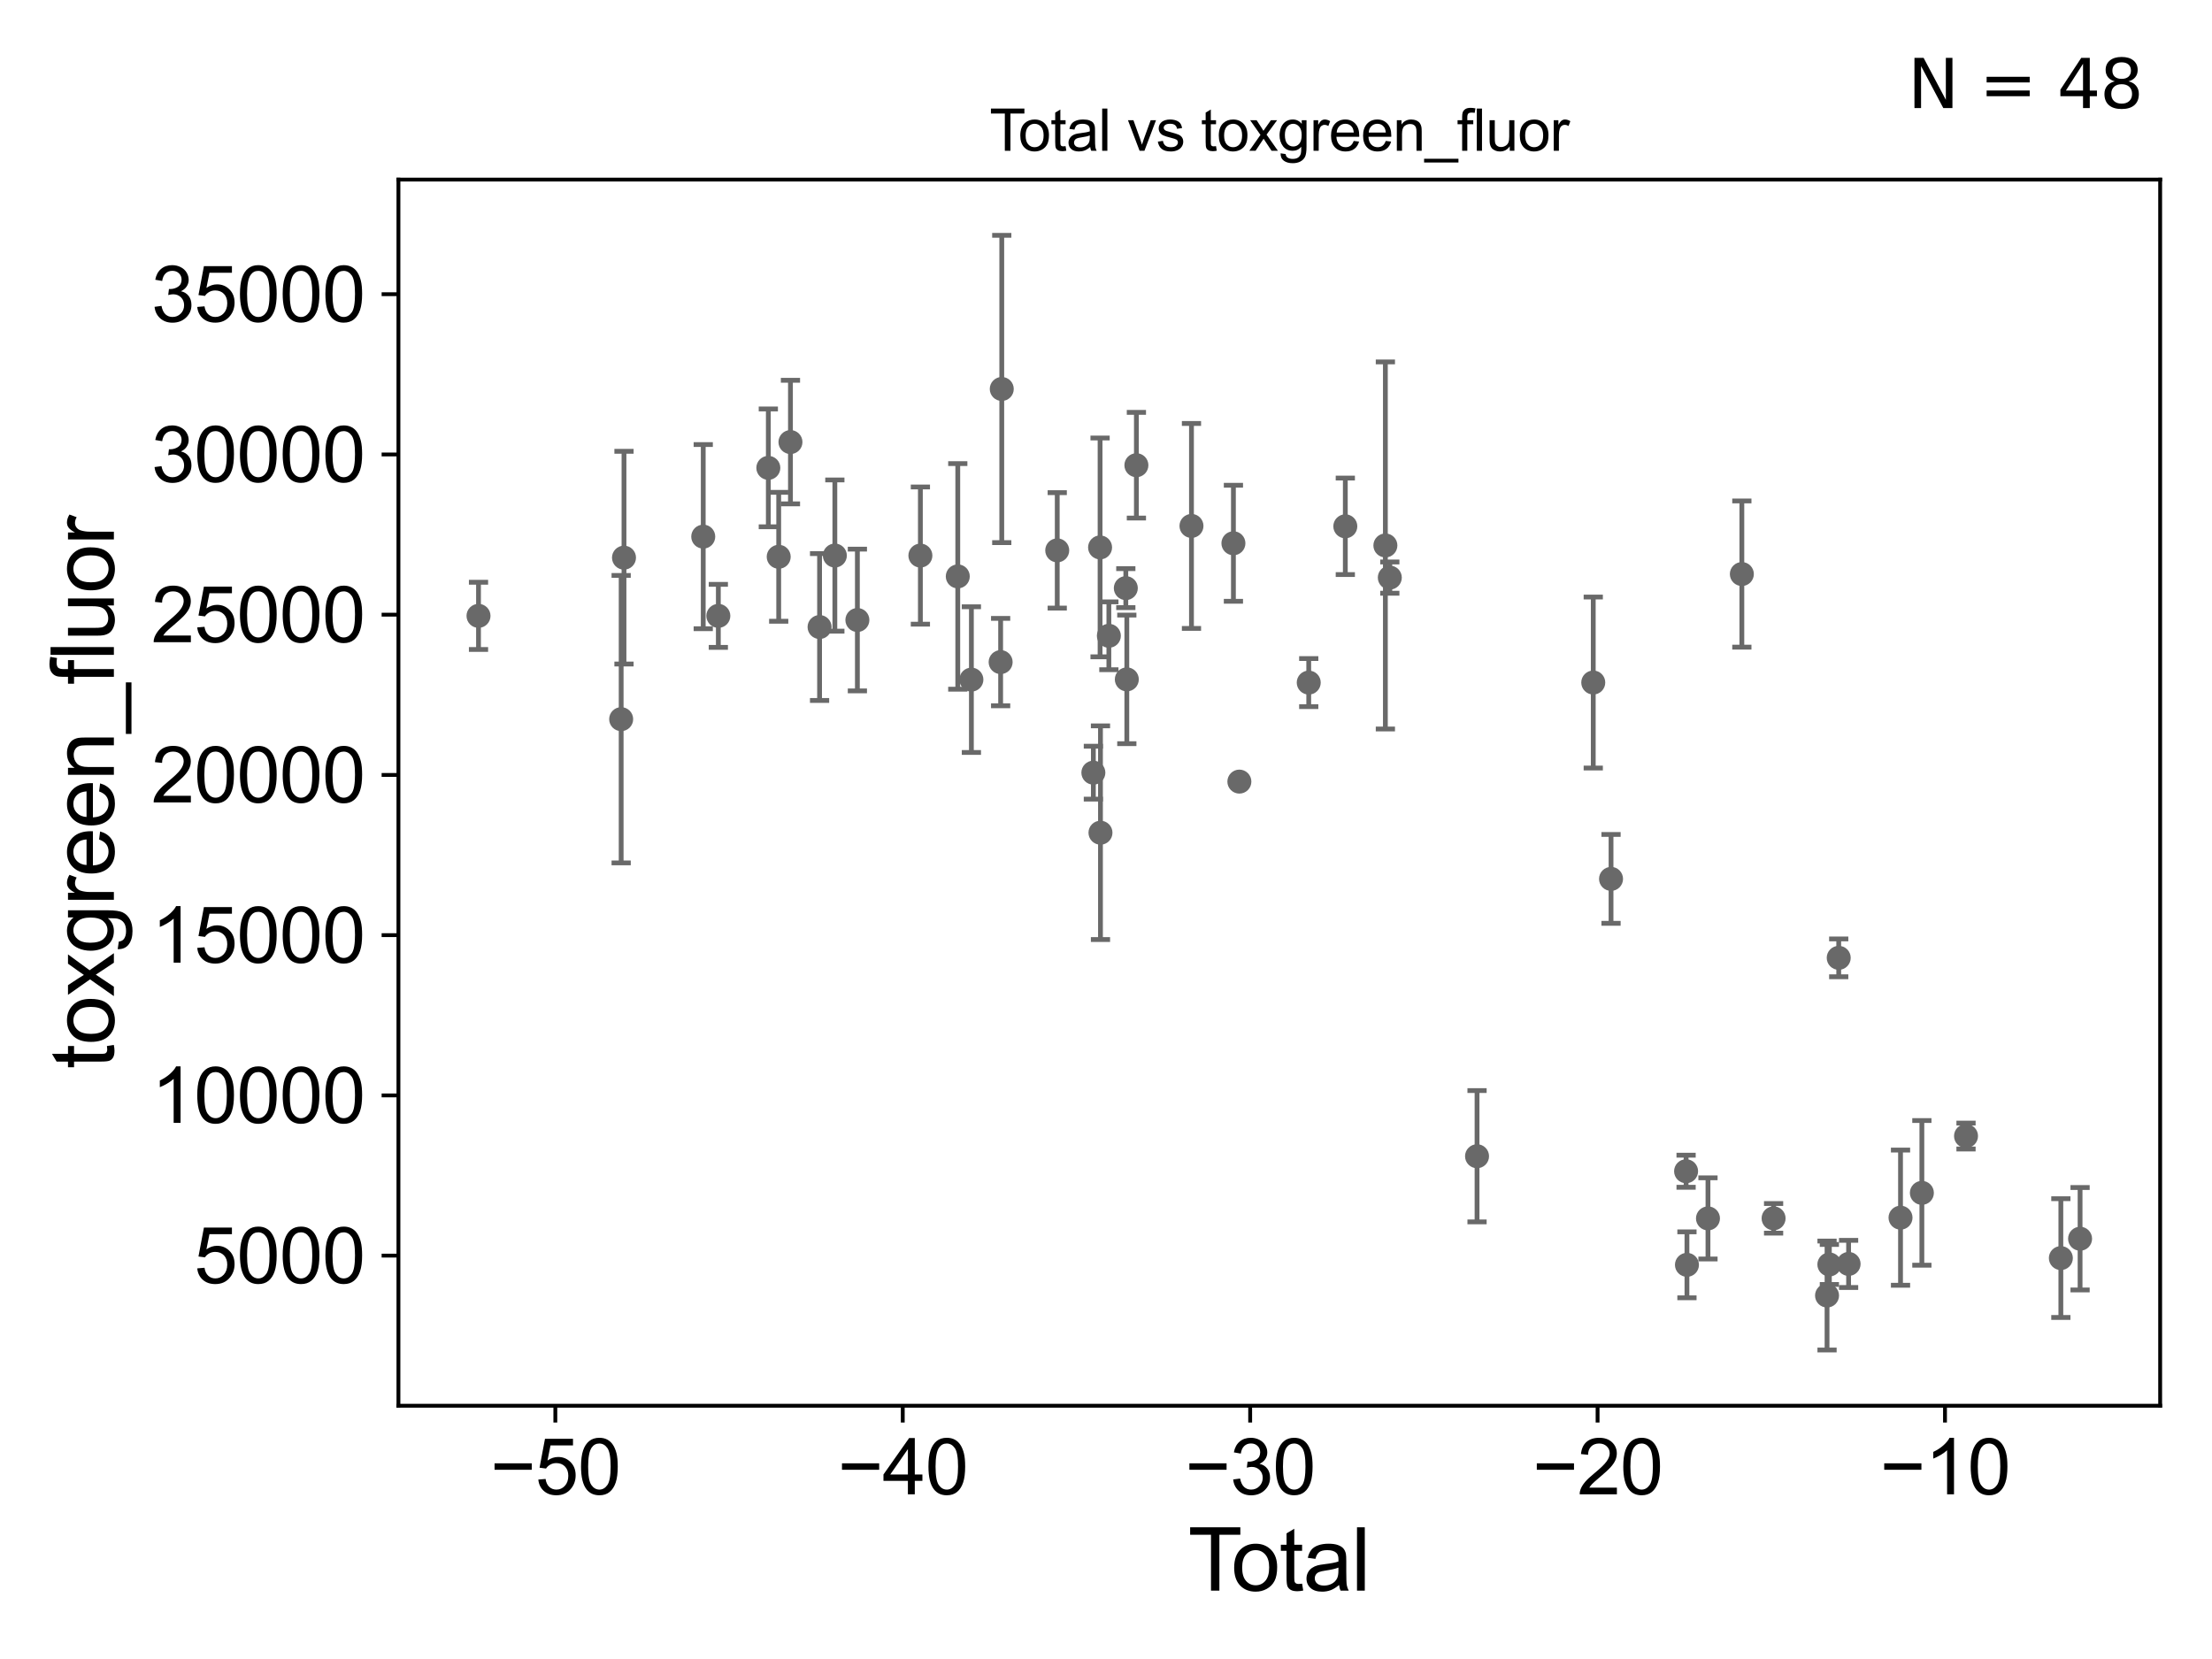 <?xml version="1.0" encoding="utf-8" standalone="no"?>
<!DOCTYPE svg PUBLIC "-//W3C//DTD SVG 1.1//EN"
  "http://www.w3.org/Graphics/SVG/1.1/DTD/svg11.dtd">
<svg xmlns:xlink="http://www.w3.org/1999/xlink" width="460.8pt" height="345.6pt" viewBox="0 0 460.8 345.6" xmlns="http://www.w3.org/2000/svg" version="1.1">
 <defs>
  <style type="text/css">*{stroke-linejoin: round; stroke-linecap: butt}</style>
 </defs>
 <g id="figure_1">
  <g id="patch_1">
   <path d="M 0 345.6 
L 460.8 345.6 
L 460.8 0 
L 0 0 
z
" style="fill: #ffffff"/>
  </g>
  <g id="axes_1">
   <g id="patch_2">
    <path d="M 83 292.84 
L 450 292.84 
L 450 37.411 
L 83 37.411 
z
" style="fill: #ffffff"/>
   </g>
   <g id="PathCollection_1">
    <defs>
     <path id="me669e4ff45" d="M 0 1.118 
C 0.297 1.118 0.581 1 0.791 0.791 
C 1 0.581 1.118 0.297 1.118 0 
C 1.118 -0.297 1 -0.581 0.791 -0.791 
C 0.581 -1 0.297 -1.118 0 -1.118 
C -0.297 -1.118 -0.581 -1 -0.791 -0.791 
C -1 -0.581 -1.118 -0.297 -1.118 0 
C -1.118 0.297 -1 0.581 -0.791 0.791 
C -0.581 1 -0.297 1.118 0 1.118 
z
" style="stroke: #696969"/>
    </defs>
    <g clip-path="url(#p265ca0647b)">
     <use xlink:href="#me669e4ff45" x="99.682" y="128.295" style="fill: #696969; stroke: #696969"/>
     <use xlink:href="#me669e4ff45" x="258.184" y="162.822" style="fill: #696969; stroke: #696969"/>
     <use xlink:href="#me669e4ff45" x="272.634" y="142.195" style="fill: #696969; stroke: #696969"/>
     <use xlink:href="#me669e4ff45" x="280.254" y="109.639" style="fill: #696969; stroke: #696969"/>
     <use xlink:href="#me669e4ff45" x="288.6" y="113.628" style="fill: #696969; stroke: #696969"/>
     <use xlink:href="#me669e4ff45" x="289.523" y="120.323" style="fill: #696969; stroke: #696969"/>
     <use xlink:href="#me669e4ff45" x="307.694" y="240.863" style="fill: #696969; stroke: #696969"/>
     <use xlink:href="#me669e4ff45" x="331.905" y="142.183" style="fill: #696969; stroke: #696969"/>
     <use xlink:href="#me669e4ff45" x="335.608" y="183.088" style="fill: #696969; stroke: #696969"/>
     <use xlink:href="#me669e4ff45" x="351.243" y="243.991" style="fill: #696969; stroke: #696969"/>
     <use xlink:href="#me669e4ff45" x="256.944" y="113.174" style="fill: #696969; stroke: #696969"/>
     <use xlink:href="#me669e4ff45" x="351.422" y="263.489" style="fill: #696969; stroke: #696969"/>
     <use xlink:href="#me669e4ff45" x="362.86" y="119.584" style="fill: #696969; stroke: #696969"/>
     <use xlink:href="#me669e4ff45" x="369.472" y="253.801" style="fill: #696969; stroke: #696969"/>
     <use xlink:href="#me669e4ff45" x="380.606" y="269.882" style="fill: #696969; stroke: #696969"/>
     <use xlink:href="#me669e4ff45" x="381.091" y="263.409" style="fill: #696969; stroke: #696969"/>
     <use xlink:href="#me669e4ff45" x="383.039" y="199.535" style="fill: #696969; stroke: #696969"/>
     <use xlink:href="#me669e4ff45" x="385.097" y="263.299" style="fill: #696969; stroke: #696969"/>
     <use xlink:href="#me669e4ff45" x="395.914" y="253.661" style="fill: #696969; stroke: #696969"/>
     <use xlink:href="#me669e4ff45" x="400.361" y="248.497" style="fill: #696969; stroke: #696969"/>
     <use xlink:href="#me669e4ff45" x="409.558" y="236.655" style="fill: #696969; stroke: #696969"/>
     <use xlink:href="#me669e4ff45" x="355.802" y="253.814" style="fill: #696969; stroke: #696969"/>
     <use xlink:href="#me669e4ff45" x="248.206" y="109.562" style="fill: #696969; stroke: #696969"/>
     <use xlink:href="#me669e4ff45" x="236.732" y="96.913" style="fill: #696969; stroke: #696969"/>
     <use xlink:href="#me669e4ff45" x="234.737" y="141.527" style="fill: #696969; stroke: #696969"/>
     <use xlink:href="#me669e4ff45" x="129.4" y="149.813" style="fill: #696969; stroke: #696969"/>
     <use xlink:href="#me669e4ff45" x="129.989" y="116.171" style="fill: #696969; stroke: #696969"/>
     <use xlink:href="#me669e4ff45" x="146.498" y="111.789" style="fill: #696969; stroke: #696969"/>
     <use xlink:href="#me669e4ff45" x="149.643" y="128.297" style="fill: #696969; stroke: #696969"/>
     <use xlink:href="#me669e4ff45" x="160.057" y="97.465" style="fill: #696969; stroke: #696969"/>
     <use xlink:href="#me669e4ff45" x="162.218" y="115.988" style="fill: #696969; stroke: #696969"/>
     <use xlink:href="#me669e4ff45" x="164.667" y="92.091" style="fill: #696969; stroke: #696969"/>
     <use xlink:href="#me669e4ff45" x="170.732" y="130.622" style="fill: #696969; stroke: #696969"/>
     <use xlink:href="#me669e4ff45" x="173.915" y="115.729" style="fill: #696969; stroke: #696969"/>
     <use xlink:href="#me669e4ff45" x="178.609" y="129.16" style="fill: #696969; stroke: #696969"/>
     <use xlink:href="#me669e4ff45" x="191.734" y="115.736" style="fill: #696969; stroke: #696969"/>
     <use xlink:href="#me669e4ff45" x="199.523" y="120.073" style="fill: #696969; stroke: #696969"/>
     <use xlink:href="#me669e4ff45" x="202.359" y="141.576" style="fill: #696969; stroke: #696969"/>
     <use xlink:href="#me669e4ff45" x="208.45" y="137.926" style="fill: #696969; stroke: #696969"/>
     <use xlink:href="#me669e4ff45" x="208.686" y="81.029" style="fill: #696969; stroke: #696969"/>
     <use xlink:href="#me669e4ff45" x="220.242" y="114.652" style="fill: #696969; stroke: #696969"/>
     <use xlink:href="#me669e4ff45" x="227.768" y="160.961" style="fill: #696969; stroke: #696969"/>
     <use xlink:href="#me669e4ff45" x="229.166" y="114.038" style="fill: #696969; stroke: #696969"/>
     <use xlink:href="#me669e4ff45" x="229.249" y="173.469" style="fill: #696969; stroke: #696969"/>
     <use xlink:href="#me669e4ff45" x="230.997" y="132.447" style="fill: #696969; stroke: #696969"/>
     <use xlink:href="#me669e4ff45" x="234.528" y="122.517" style="fill: #696969; stroke: #696969"/>
     <use xlink:href="#me669e4ff45" x="429.314" y="262.082" style="fill: #696969; stroke: #696969"/>
     <use xlink:href="#me669e4ff45" x="433.318" y="258.05" style="fill: #696969; stroke: #696969"/>
    </g>
   </g>
   <g id="matplotlib.axis_1">
    <g id="xtick_1">
     <g id="line2d_1">
      <defs>
       <path id="m39488ed7fd" d="M 0 0 
L 0 3.5 
" style="stroke: #000000; stroke-width: 0.8"/>
      </defs>
      <g>
       <use xlink:href="#m39488ed7fd" x="115.687" y="292.84" style="stroke: #000000; stroke-width: 0.8"/>
      </g>
     </g>
     <g id="text_1">
      <!-- −50 -->
      <g transform="translate(102.117 311.293)scale(0.16 -0.16)">
       <defs>
        <path id="ArialMT-2212" d="M 3381 1997 
L 356 1997 
L 356 2522 
L 3381 2522 
L 3381 1997 
z
" transform="scale(0.016)"/>
        <path id="ArialMT-35" d="M 266 1200 
L 856 1250 
Q 922 819 1161 601 
Q 1400 384 1738 384 
Q 2144 384 2425 690 
Q 2706 997 2706 1503 
Q 2706 1984 2436 2262 
Q 2166 2541 1728 2541 
Q 1456 2541 1237 2417 
Q 1019 2294 894 2097 
L 366 2166 
L 809 4519 
L 3088 4519 
L 3088 3981 
L 1259 3981 
L 1013 2750 
Q 1425 3038 1878 3038 
Q 2478 3038 2890 2622 
Q 3303 2206 3303 1553 
Q 3303 931 2941 478 
Q 2500 -78 1738 -78 
Q 1113 -78 717 272 
Q 322 622 266 1200 
z
" transform="scale(0.016)"/>
        <path id="ArialMT-30" d="M 266 2259 
Q 266 3072 433 3567 
Q 600 4063 929 4331 
Q 1259 4600 1759 4600 
Q 2128 4600 2406 4451 
Q 2684 4303 2865 4023 
Q 3047 3744 3150 3342 
Q 3253 2941 3253 2259 
Q 3253 1453 3087 958 
Q 2922 463 2592 192 
Q 2263 -78 1759 -78 
Q 1097 -78 719 397 
Q 266 969 266 2259 
z
M 844 2259 
Q 844 1131 1108 757 
Q 1372 384 1759 384 
Q 2147 384 2411 759 
Q 2675 1134 2675 2259 
Q 2675 3391 2411 3762 
Q 2147 4134 1753 4134 
Q 1366 4134 1134 3806 
Q 844 3388 844 2259 
z
" transform="scale(0.016)"/>
       </defs>
       <use xlink:href="#ArialMT-2212"/>
       <use xlink:href="#ArialMT-35" x="58.398"/>
       <use xlink:href="#ArialMT-30" x="114.014"/>
      </g>
     </g>
    </g>
    <g id="xtick_2">
     <g id="line2d_2">
      <g>
       <use xlink:href="#m39488ed7fd" x="188.06" y="292.84" style="stroke: #000000; stroke-width: 0.8"/>
      </g>
     </g>
     <g id="text_2">
      <!-- −40 -->
      <g transform="translate(174.49 311.293)scale(0.16 -0.16)">
       <defs>
        <path id="ArialMT-34" d="M 2069 0 
L 2069 1097 
L 81 1097 
L 81 1613 
L 2172 4581 
L 2631 4581 
L 2631 1613 
L 3250 1613 
L 3250 1097 
L 2631 1097 
L 2631 0 
L 2069 0 
z
M 2069 1613 
L 2069 3678 
L 634 1613 
L 2069 1613 
z
" transform="scale(0.016)"/>
       </defs>
       <use xlink:href="#ArialMT-2212"/>
       <use xlink:href="#ArialMT-34" x="58.398"/>
       <use xlink:href="#ArialMT-30" x="114.014"/>
      </g>
     </g>
    </g>
    <g id="xtick_3">
     <g id="line2d_3">
      <g>
       <use xlink:href="#m39488ed7fd" x="260.433" y="292.84" style="stroke: #000000; stroke-width: 0.8"/>
      </g>
     </g>
     <g id="text_3">
      <!-- −30 -->
      <g transform="translate(246.863 311.293)scale(0.16 -0.16)">
       <defs>
        <path id="ArialMT-33" d="M 269 1209 
L 831 1284 
Q 928 806 1161 595 
Q 1394 384 1728 384 
Q 2125 384 2398 659 
Q 2672 934 2672 1341 
Q 2672 1728 2419 1979 
Q 2166 2231 1775 2231 
Q 1616 2231 1378 2169 
L 1441 2663 
Q 1497 2656 1531 2656 
Q 1891 2656 2178 2843 
Q 2466 3031 2466 3422 
Q 2466 3731 2256 3934 
Q 2047 4138 1716 4138 
Q 1388 4138 1169 3931 
Q 950 3725 888 3313 
L 325 3413 
Q 428 3978 793 4289 
Q 1159 4600 1703 4600 
Q 2078 4600 2393 4439 
Q 2709 4278 2876 4000 
Q 3044 3722 3044 3409 
Q 3044 3113 2884 2869 
Q 2725 2625 2413 2481 
Q 2819 2388 3044 2092 
Q 3269 1797 3269 1353 
Q 3269 753 2831 336 
Q 2394 -81 1725 -81 
Q 1122 -81 723 278 
Q 325 638 269 1209 
z
" transform="scale(0.016)"/>
       </defs>
       <use xlink:href="#ArialMT-2212"/>
       <use xlink:href="#ArialMT-33" x="58.398"/>
       <use xlink:href="#ArialMT-30" x="114.014"/>
      </g>
     </g>
    </g>
    <g id="xtick_4">
     <g id="line2d_4">
      <g>
       <use xlink:href="#m39488ed7fd" x="332.806" y="292.84" style="stroke: #000000; stroke-width: 0.8"/>
      </g>
     </g>
     <g id="text_4">
      <!-- −20 -->
      <g transform="translate(319.236 311.293)scale(0.16 -0.16)">
       <defs>
        <path id="ArialMT-32" d="M 3222 541 
L 3222 0 
L 194 0 
Q 188 203 259 391 
Q 375 700 629 1000 
Q 884 1300 1366 1694 
Q 2113 2306 2375 2664 
Q 2638 3022 2638 3341 
Q 2638 3675 2398 3904 
Q 2159 4134 1775 4134 
Q 1369 4134 1125 3890 
Q 881 3647 878 3216 
L 300 3275 
Q 359 3922 746 4261 
Q 1134 4600 1788 4600 
Q 2447 4600 2831 4234 
Q 3216 3869 3216 3328 
Q 3216 3053 3103 2787 
Q 2991 2522 2730 2228 
Q 2469 1934 1863 1422 
Q 1356 997 1212 845 
Q 1069 694 975 541 
L 3222 541 
z
" transform="scale(0.016)"/>
       </defs>
       <use xlink:href="#ArialMT-2212"/>
       <use xlink:href="#ArialMT-32" x="58.398"/>
       <use xlink:href="#ArialMT-30" x="114.014"/>
      </g>
     </g>
    </g>
    <g id="xtick_5">
     <g id="line2d_5">
      <g>
       <use xlink:href="#m39488ed7fd" x="405.178" y="292.84" style="stroke: #000000; stroke-width: 0.8"/>
      </g>
     </g>
     <g id="text_5">
      <!-- −10 -->
      <g transform="translate(391.608 311.293)scale(0.16 -0.16)">
       <defs>
        <path id="ArialMT-31" d="M 2384 0 
L 1822 0 
L 1822 3584 
Q 1619 3391 1289 3197 
Q 959 3003 697 2906 
L 697 3450 
Q 1169 3672 1522 3987 
Q 1875 4303 2022 4600 
L 2384 4600 
L 2384 0 
z
" transform="scale(0.016)"/>
       </defs>
       <use xlink:href="#ArialMT-2212"/>
       <use xlink:href="#ArialMT-31" x="58.398"/>
       <use xlink:href="#ArialMT-30" x="114.014"/>
      </g>
     </g>
    </g>
    <g id="text_6">
     <!-- Total -->
     <g transform="translate(247.495 331.357)scale(0.18 -0.18)">
      <defs>
       <path id="ArialMT-54" d="M 1659 0 
L 1659 4041 
L 150 4041 
L 150 4581 
L 3781 4581 
L 3781 4041 
L 2266 4041 
L 2266 0 
L 1659 0 
z
" transform="scale(0.016)"/>
       <path id="ArialMT-6f" d="M 213 1659 
Q 213 2581 725 3025 
Q 1153 3394 1769 3394 
Q 2453 3394 2887 2945 
Q 3322 2497 3322 1706 
Q 3322 1066 3130 698 
Q 2938 331 2570 128 
Q 2203 -75 1769 -75 
Q 1072 -75 642 372 
Q 213 819 213 1659 
z
M 791 1659 
Q 791 1022 1069 705 
Q 1347 388 1769 388 
Q 2188 388 2466 706 
Q 2744 1025 2744 1678 
Q 2744 2294 2464 2611 
Q 2184 2928 1769 2928 
Q 1347 2928 1069 2612 
Q 791 2297 791 1659 
z
" transform="scale(0.016)"/>
       <path id="ArialMT-74" d="M 1650 503 
L 1731 6 
Q 1494 -44 1306 -44 
Q 1000 -44 831 53 
Q 663 150 594 308 
Q 525 466 525 972 
L 525 2881 
L 113 2881 
L 113 3319 
L 525 3319 
L 525 4141 
L 1084 4478 
L 1084 3319 
L 1650 3319 
L 1650 2881 
L 1084 2881 
L 1084 941 
Q 1084 700 1114 631 
Q 1144 563 1211 522 
Q 1278 481 1403 481 
Q 1497 481 1650 503 
z
" transform="scale(0.016)"/>
       <path id="ArialMT-61" d="M 2588 409 
Q 2275 144 1986 34 
Q 1697 -75 1366 -75 
Q 819 -75 525 192 
Q 231 459 231 875 
Q 231 1119 342 1320 
Q 453 1522 633 1644 
Q 813 1766 1038 1828 
Q 1203 1872 1538 1913 
Q 2219 1994 2541 2106 
Q 2544 2222 2544 2253 
Q 2544 2597 2384 2738 
Q 2169 2928 1744 2928 
Q 1347 2928 1158 2789 
Q 969 2650 878 2297 
L 328 2372 
Q 403 2725 575 2942 
Q 747 3159 1072 3276 
Q 1397 3394 1825 3394 
Q 2250 3394 2515 3294 
Q 2781 3194 2906 3042 
Q 3031 2891 3081 2659 
Q 3109 2516 3109 2141 
L 3109 1391 
Q 3109 606 3145 398 
Q 3181 191 3288 0 
L 2700 0 
Q 2613 175 2588 409 
z
M 2541 1666 
Q 2234 1541 1622 1453 
Q 1275 1403 1131 1340 
Q 988 1278 909 1158 
Q 831 1038 831 891 
Q 831 666 1001 516 
Q 1172 366 1500 366 
Q 1825 366 2078 508 
Q 2331 650 2450 897 
Q 2541 1088 2541 1459 
L 2541 1666 
z
" transform="scale(0.016)"/>
       <path id="ArialMT-6c" d="M 409 0 
L 409 4581 
L 972 4581 
L 972 0 
L 409 0 
z
" transform="scale(0.016)"/>
      </defs>
      <use xlink:href="#ArialMT-54"/>
      <use xlink:href="#ArialMT-6f" x="49.959"/>
      <use xlink:href="#ArialMT-74" x="105.574"/>
      <use xlink:href="#ArialMT-61" x="133.357"/>
      <use xlink:href="#ArialMT-6c" x="188.973"/>
     </g>
    </g>
   </g>
   <g id="matplotlib.axis_2">
    <g id="ytick_1">
     <g id="line2d_6">
      <defs>
       <path id="me691c5274e" d="M 0 0 
L -3.5 0 
" style="stroke: #000000; stroke-width: 0.8"/>
      </defs>
      <g>
       <use xlink:href="#me691c5274e" x="83" y="261.573" style="stroke: #000000; stroke-width: 0.8"/>
      </g>
     </g>
     <g id="text_7">
      <!-- 5000 -->
      <g transform="translate(40.41 267.299)scale(0.16 -0.16)">
       <use xlink:href="#ArialMT-35"/>
       <use xlink:href="#ArialMT-30" x="55.615"/>
       <use xlink:href="#ArialMT-30" x="111.23"/>
       <use xlink:href="#ArialMT-30" x="166.846"/>
      </g>
     </g>
    </g>
    <g id="ytick_2">
     <g id="line2d_7">
      <g>
       <use xlink:href="#me691c5274e" x="83" y="228.192" style="stroke: #000000; stroke-width: 0.8"/>
      </g>
     </g>
     <g id="text_8">
      <!-- 10000 -->
      <g transform="translate(31.512 233.918)scale(0.16 -0.16)">
       <use xlink:href="#ArialMT-31"/>
       <use xlink:href="#ArialMT-30" x="55.615"/>
       <use xlink:href="#ArialMT-30" x="111.23"/>
       <use xlink:href="#ArialMT-30" x="166.846"/>
       <use xlink:href="#ArialMT-30" x="222.461"/>
      </g>
     </g>
    </g>
    <g id="ytick_3">
     <g id="line2d_8">
      <g>
       <use xlink:href="#me691c5274e" x="83" y="194.811" style="stroke: #000000; stroke-width: 0.8"/>
      </g>
     </g>
     <g id="text_9">
      <!-- 15000 -->
      <g transform="translate(31.512 200.537)scale(0.16 -0.16)">
       <use xlink:href="#ArialMT-31"/>
       <use xlink:href="#ArialMT-35" x="55.615"/>
       <use xlink:href="#ArialMT-30" x="111.23"/>
       <use xlink:href="#ArialMT-30" x="166.846"/>
       <use xlink:href="#ArialMT-30" x="222.461"/>
      </g>
     </g>
    </g>
    <g id="ytick_4">
     <g id="line2d_9">
      <g>
       <use xlink:href="#me691c5274e" x="83" y="161.43" style="stroke: #000000; stroke-width: 0.8"/>
      </g>
     </g>
     <g id="text_10">
      <!-- 20000 -->
      <g transform="translate(31.512 167.156)scale(0.16 -0.16)">
       <use xlink:href="#ArialMT-32"/>
       <use xlink:href="#ArialMT-30" x="55.615"/>
       <use xlink:href="#ArialMT-30" x="111.23"/>
       <use xlink:href="#ArialMT-30" x="166.846"/>
       <use xlink:href="#ArialMT-30" x="222.461"/>
      </g>
     </g>
    </g>
    <g id="ytick_5">
     <g id="line2d_10">
      <g>
       <use xlink:href="#me691c5274e" x="83" y="128.049" style="stroke: #000000; stroke-width: 0.8"/>
      </g>
     </g>
     <g id="text_11">
      <!-- 25000 -->
      <g transform="translate(31.512 133.775)scale(0.16 -0.16)">
       <use xlink:href="#ArialMT-32"/>
       <use xlink:href="#ArialMT-35" x="55.615"/>
       <use xlink:href="#ArialMT-30" x="111.23"/>
       <use xlink:href="#ArialMT-30" x="166.846"/>
       <use xlink:href="#ArialMT-30" x="222.461"/>
      </g>
     </g>
    </g>
    <g id="ytick_6">
     <g id="line2d_11">
      <g>
       <use xlink:href="#me691c5274e" x="83" y="94.668" style="stroke: #000000; stroke-width: 0.8"/>
      </g>
     </g>
     <g id="text_12">
      <!-- 30000 -->
      <g transform="translate(31.512 100.394)scale(0.16 -0.16)">
       <use xlink:href="#ArialMT-33"/>
       <use xlink:href="#ArialMT-30" x="55.615"/>
       <use xlink:href="#ArialMT-30" x="111.23"/>
       <use xlink:href="#ArialMT-30" x="166.846"/>
       <use xlink:href="#ArialMT-30" x="222.461"/>
      </g>
     </g>
    </g>
    <g id="ytick_7">
     <g id="line2d_12">
      <g>
       <use xlink:href="#me691c5274e" x="83" y="61.286" style="stroke: #000000; stroke-width: 0.8"/>
      </g>
     </g>
     <g id="text_13">
      <!-- 35000 -->
      <g transform="translate(31.512 67.013)scale(0.16 -0.16)">
       <use xlink:href="#ArialMT-33"/>
       <use xlink:href="#ArialMT-35" x="55.615"/>
       <use xlink:href="#ArialMT-30" x="111.23"/>
       <use xlink:href="#ArialMT-30" x="166.846"/>
       <use xlink:href="#ArialMT-30" x="222.461"/>
      </g>
     </g>
    </g>
    <g id="text_14">
     <!-- toxgreen_fluor -->
     <g transform="translate(23.724 222.658)rotate(-90)scale(0.18 -0.18)">
      <defs>
       <path id="ArialMT-78" d="M 47 0 
L 1259 1725 
L 138 3319 
L 841 3319 
L 1350 2541 
Q 1494 2319 1581 2169 
Q 1719 2375 1834 2534 
L 2394 3319 
L 3066 3319 
L 1919 1756 
L 3153 0 
L 2463 0 
L 1781 1031 
L 1600 1309 
L 728 0 
L 47 0 
z
" transform="scale(0.016)"/>
       <path id="ArialMT-67" d="M 319 -275 
L 866 -356 
Q 900 -609 1056 -725 
Q 1266 -881 1628 -881 
Q 2019 -881 2231 -725 
Q 2444 -569 2519 -288 
Q 2563 -116 2559 434 
Q 2191 0 1641 0 
Q 956 0 581 494 
Q 206 988 206 1678 
Q 206 2153 378 2554 
Q 550 2956 876 3175 
Q 1203 3394 1644 3394 
Q 2231 3394 2613 2919 
L 2613 3319 
L 3131 3319 
L 3131 450 
Q 3131 -325 2973 -648 
Q 2816 -972 2473 -1159 
Q 2131 -1347 1631 -1347 
Q 1038 -1347 672 -1080 
Q 306 -813 319 -275 
z
M 784 1719 
Q 784 1066 1043 766 
Q 1303 466 1694 466 
Q 2081 466 2343 764 
Q 2606 1063 2606 1700 
Q 2606 2309 2336 2618 
Q 2066 2928 1684 2928 
Q 1309 2928 1046 2623 
Q 784 2319 784 1719 
z
" transform="scale(0.016)"/>
       <path id="ArialMT-72" d="M 416 0 
L 416 3319 
L 922 3319 
L 922 2816 
Q 1116 3169 1280 3281 
Q 1444 3394 1641 3394 
Q 1925 3394 2219 3213 
L 2025 2691 
Q 1819 2813 1613 2813 
Q 1428 2813 1281 2702 
Q 1134 2591 1072 2394 
Q 978 2094 978 1738 
L 978 0 
L 416 0 
z
" transform="scale(0.016)"/>
       <path id="ArialMT-65" d="M 2694 1069 
L 3275 997 
Q 3138 488 2766 206 
Q 2394 -75 1816 -75 
Q 1088 -75 661 373 
Q 234 822 234 1631 
Q 234 2469 665 2931 
Q 1097 3394 1784 3394 
Q 2450 3394 2872 2941 
Q 3294 2488 3294 1666 
Q 3294 1616 3291 1516 
L 816 1516 
Q 847 969 1125 678 
Q 1403 388 1819 388 
Q 2128 388 2347 550 
Q 2566 713 2694 1069 
z
M 847 1978 
L 2700 1978 
Q 2663 2397 2488 2606 
Q 2219 2931 1791 2931 
Q 1403 2931 1139 2672 
Q 875 2413 847 1978 
z
" transform="scale(0.016)"/>
       <path id="ArialMT-6e" d="M 422 0 
L 422 3319 
L 928 3319 
L 928 2847 
Q 1294 3394 1984 3394 
Q 2284 3394 2536 3286 
Q 2788 3178 2913 3003 
Q 3038 2828 3088 2588 
Q 3119 2431 3119 2041 
L 3119 0 
L 2556 0 
L 2556 2019 
Q 2556 2363 2490 2533 
Q 2425 2703 2258 2804 
Q 2091 2906 1866 2906 
Q 1506 2906 1245 2678 
Q 984 2450 984 1813 
L 984 0 
L 422 0 
z
" transform="scale(0.016)"/>
       <path id="ArialMT-5f" d="M -97 -1272 
L -97 -866 
L 3631 -866 
L 3631 -1272 
L -97 -1272 
z
" transform="scale(0.016)"/>
       <path id="ArialMT-66" d="M 556 0 
L 556 2881 
L 59 2881 
L 59 3319 
L 556 3319 
L 556 3672 
Q 556 4006 616 4169 
Q 697 4388 901 4523 
Q 1106 4659 1475 4659 
Q 1713 4659 2000 4603 
L 1916 4113 
Q 1741 4144 1584 4144 
Q 1328 4144 1222 4034 
Q 1116 3925 1116 3625 
L 1116 3319 
L 1763 3319 
L 1763 2881 
L 1116 2881 
L 1116 0 
L 556 0 
z
" transform="scale(0.016)"/>
       <path id="ArialMT-75" d="M 2597 0 
L 2597 488 
Q 2209 -75 1544 -75 
Q 1250 -75 995 37 
Q 741 150 617 320 
Q 494 491 444 738 
Q 409 903 409 1263 
L 409 3319 
L 972 3319 
L 972 1478 
Q 972 1038 1006 884 
Q 1059 663 1231 536 
Q 1403 409 1656 409 
Q 1909 409 2131 539 
Q 2353 669 2445 892 
Q 2538 1116 2538 1541 
L 2538 3319 
L 3100 3319 
L 3100 0 
L 2597 0 
z
" transform="scale(0.016)"/>
      </defs>
      <use xlink:href="#ArialMT-74"/>
      <use xlink:href="#ArialMT-6f" x="27.783"/>
      <use xlink:href="#ArialMT-78" x="83.398"/>
      <use xlink:href="#ArialMT-67" x="133.398"/>
      <use xlink:href="#ArialMT-72" x="189.014"/>
      <use xlink:href="#ArialMT-65" x="222.314"/>
      <use xlink:href="#ArialMT-65" x="277.93"/>
      <use xlink:href="#ArialMT-6e" x="333.545"/>
      <use xlink:href="#ArialMT-5f" x="389.16"/>
      <use xlink:href="#ArialMT-66" x="444.775"/>
      <use xlink:href="#ArialMT-6c" x="472.559"/>
      <use xlink:href="#ArialMT-75" x="494.775"/>
      <use xlink:href="#ArialMT-6f" x="550.391"/>
      <use xlink:href="#ArialMT-72" x="606.006"/>
     </g>
    </g>
   </g>
   <g id="LineCollection_1">
    <path d="M 99.682 135.294 
L 99.682 121.296 
" clip-path="url(#p265ca0647b)" style="fill: none; stroke: #696969"/>
    <path d="M 258.184 163.278 
L 258.184 162.366 
" clip-path="url(#p265ca0647b)" style="fill: none; stroke: #696969"/>
    <path d="M 272.634 147.205 
L 272.634 137.186 
" clip-path="url(#p265ca0647b)" style="fill: none; stroke: #696969"/>
    <path d="M 280.254 119.689 
L 280.254 99.59 
" clip-path="url(#p265ca0647b)" style="fill: none; stroke: #696969"/>
    <path d="M 288.6 151.863 
L 288.6 75.392 
" clip-path="url(#p265ca0647b)" style="fill: none; stroke: #696969"/>
    <path d="M 289.523 123.579 
L 289.523 117.067 
" clip-path="url(#p265ca0647b)" style="fill: none; stroke: #696969"/>
    <path d="M 307.694 254.543 
L 307.694 227.183 
" clip-path="url(#p265ca0647b)" style="fill: none; stroke: #696969"/>
    <path d="M 331.905 159.993 
L 331.905 124.373 
" clip-path="url(#p265ca0647b)" style="fill: none; stroke: #696969"/>
    <path d="M 335.608 192.346 
L 335.608 173.831 
" clip-path="url(#p265ca0647b)" style="fill: none; stroke: #696969"/>
    <path d="M 351.243 247.334 
L 351.243 240.647 
" clip-path="url(#p265ca0647b)" style="fill: none; stroke: #696969"/>
    <path d="M 256.944 125.258 
L 256.944 101.091 
" clip-path="url(#p265ca0647b)" style="fill: none; stroke: #696969"/>
    <path d="M 351.422 270.358 
L 351.422 256.62 
" clip-path="url(#p265ca0647b)" style="fill: none; stroke: #696969"/>
    <path d="M 362.86 134.811 
L 362.86 104.358 
" clip-path="url(#p265ca0647b)" style="fill: none; stroke: #696969"/>
    <path d="M 369.472 256.884 
L 369.472 250.717 
" clip-path="url(#p265ca0647b)" style="fill: none; stroke: #696969"/>
    <path d="M 380.606 281.23 
L 380.606 258.534 
" clip-path="url(#p265ca0647b)" style="fill: none; stroke: #696969"/>
    <path d="M 381.091 267.58 
L 381.091 259.238 
" clip-path="url(#p265ca0647b)" style="fill: none; stroke: #696969"/>
    <path d="M 383.039 203.477 
L 383.039 195.594 
" clip-path="url(#p265ca0647b)" style="fill: none; stroke: #696969"/>
    <path d="M 385.097 268.209 
L 385.097 258.388 
" clip-path="url(#p265ca0647b)" style="fill: none; stroke: #696969"/>
    <path d="M 395.914 267.744 
L 395.914 239.578 
" clip-path="url(#p265ca0647b)" style="fill: none; stroke: #696969"/>
    <path d="M 400.361 263.566 
L 400.361 233.428 
" clip-path="url(#p265ca0647b)" style="fill: none; stroke: #696969"/>
    <path d="M 409.558 239.356 
L 409.558 233.954 
" clip-path="url(#p265ca0647b)" style="fill: none; stroke: #696969"/>
    <path d="M 355.802 262.267 
L 355.802 245.362 
" clip-path="url(#p265ca0647b)" style="fill: none; stroke: #696969"/>
    <path d="M 248.206 130.906 
L 248.206 88.217 
" clip-path="url(#p265ca0647b)" style="fill: none; stroke: #696969"/>
    <path d="M 236.732 107.922 
L 236.732 85.905 
" clip-path="url(#p265ca0647b)" style="fill: none; stroke: #696969"/>
    <path d="M 234.737 154.918 
L 234.737 128.136 
" clip-path="url(#p265ca0647b)" style="fill: none; stroke: #696969"/>
    <path d="M 129.4 179.754 
L 129.4 119.872 
" clip-path="url(#p265ca0647b)" style="fill: none; stroke: #696969"/>
    <path d="M 129.989 138.325 
L 129.989 94.017 
" clip-path="url(#p265ca0647b)" style="fill: none; stroke: #696969"/>
    <path d="M 146.498 130.97 
L 146.498 92.608 
" clip-path="url(#p265ca0647b)" style="fill: none; stroke: #696969"/>
    <path d="M 149.643 134.86 
L 149.643 121.734 
" clip-path="url(#p265ca0647b)" style="fill: none; stroke: #696969"/>
    <path d="M 160.057 109.737 
L 160.057 85.192 
" clip-path="url(#p265ca0647b)" style="fill: none; stroke: #696969"/>
    <path d="M 162.218 129.416 
L 162.218 102.56 
" clip-path="url(#p265ca0647b)" style="fill: none; stroke: #696969"/>
    <path d="M 164.667 104.963 
L 164.667 79.219 
" clip-path="url(#p265ca0647b)" style="fill: none; stroke: #696969"/>
    <path d="M 170.732 145.919 
L 170.732 115.324 
" clip-path="url(#p265ca0647b)" style="fill: none; stroke: #696969"/>
    <path d="M 173.915 131.48 
L 173.915 99.978 
" clip-path="url(#p265ca0647b)" style="fill: none; stroke: #696969"/>
    <path d="M 178.609 143.924 
L 178.609 114.395 
" clip-path="url(#p265ca0647b)" style="fill: none; stroke: #696969"/>
    <path d="M 191.734 130.027 
L 191.734 101.444 
" clip-path="url(#p265ca0647b)" style="fill: none; stroke: #696969"/>
    <path d="M 199.523 143.572 
L 199.523 96.575 
" clip-path="url(#p265ca0647b)" style="fill: none; stroke: #696969"/>
    <path d="M 202.359 156.753 
L 202.359 126.398 
" clip-path="url(#p265ca0647b)" style="fill: none; stroke: #696969"/>
    <path d="M 208.45 147.027 
L 208.45 128.825 
" clip-path="url(#p265ca0647b)" style="fill: none; stroke: #696969"/>
    <path d="M 208.686 113.036 
L 208.686 49.022 
" clip-path="url(#p265ca0647b)" style="fill: none; stroke: #696969"/>
    <path d="M 220.242 126.675 
L 220.242 102.629 
" clip-path="url(#p265ca0647b)" style="fill: none; stroke: #696969"/>
    <path d="M 227.768 166.472 
L 227.768 155.451 
" clip-path="url(#p265ca0647b)" style="fill: none; stroke: #696969"/>
    <path d="M 229.166 136.829 
L 229.166 91.247 
" clip-path="url(#p265ca0647b)" style="fill: none; stroke: #696969"/>
    <path d="M 229.249 195.724 
L 229.249 151.213 
" clip-path="url(#p265ca0647b)" style="fill: none; stroke: #696969"/>
    <path d="M 230.997 139.514 
L 230.997 125.379 
" clip-path="url(#p265ca0647b)" style="fill: none; stroke: #696969"/>
    <path d="M 234.528 126.58 
L 234.528 118.455 
" clip-path="url(#p265ca0647b)" style="fill: none; stroke: #696969"/>
    <path d="M 429.314 274.452 
L 429.314 249.713 
" clip-path="url(#p265ca0647b)" style="fill: none; stroke: #696969"/>
    <path d="M 433.318 268.716 
L 433.318 247.383 
" clip-path="url(#p265ca0647b)" style="fill: none; stroke: #696969"/>
   </g>
   <g id="line2d_13">
    <defs>
     <path id="m1e644e62cc" d="M 2 0 
L -2 -0 
" style="stroke: #696969"/>
    </defs>
    <g clip-path="url(#p265ca0647b)">
     <use xlink:href="#m1e644e62cc" x="99.682" y="135.294" style="fill: #696969; stroke: #696969"/>
     <use xlink:href="#m1e644e62cc" x="258.184" y="163.278" style="fill: #696969; stroke: #696969"/>
     <use xlink:href="#m1e644e62cc" x="272.634" y="147.205" style="fill: #696969; stroke: #696969"/>
     <use xlink:href="#m1e644e62cc" x="280.254" y="119.689" style="fill: #696969; stroke: #696969"/>
     <use xlink:href="#m1e644e62cc" x="288.6" y="151.863" style="fill: #696969; stroke: #696969"/>
     <use xlink:href="#m1e644e62cc" x="289.523" y="123.579" style="fill: #696969; stroke: #696969"/>
     <use xlink:href="#m1e644e62cc" x="307.694" y="254.543" style="fill: #696969; stroke: #696969"/>
     <use xlink:href="#m1e644e62cc" x="331.905" y="159.993" style="fill: #696969; stroke: #696969"/>
     <use xlink:href="#m1e644e62cc" x="335.608" y="192.346" style="fill: #696969; stroke: #696969"/>
     <use xlink:href="#m1e644e62cc" x="351.243" y="247.334" style="fill: #696969; stroke: #696969"/>
     <use xlink:href="#m1e644e62cc" x="256.944" y="125.258" style="fill: #696969; stroke: #696969"/>
     <use xlink:href="#m1e644e62cc" x="351.422" y="270.358" style="fill: #696969; stroke: #696969"/>
     <use xlink:href="#m1e644e62cc" x="362.86" y="134.811" style="fill: #696969; stroke: #696969"/>
     <use xlink:href="#m1e644e62cc" x="369.472" y="256.884" style="fill: #696969; stroke: #696969"/>
     <use xlink:href="#m1e644e62cc" x="380.606" y="281.23" style="fill: #696969; stroke: #696969"/>
     <use xlink:href="#m1e644e62cc" x="381.091" y="267.58" style="fill: #696969; stroke: #696969"/>
     <use xlink:href="#m1e644e62cc" x="383.039" y="203.477" style="fill: #696969; stroke: #696969"/>
     <use xlink:href="#m1e644e62cc" x="385.097" y="268.209" style="fill: #696969; stroke: #696969"/>
     <use xlink:href="#m1e644e62cc" x="395.914" y="267.744" style="fill: #696969; stroke: #696969"/>
     <use xlink:href="#m1e644e62cc" x="400.361" y="263.566" style="fill: #696969; stroke: #696969"/>
     <use xlink:href="#m1e644e62cc" x="409.558" y="239.356" style="fill: #696969; stroke: #696969"/>
     <use xlink:href="#m1e644e62cc" x="355.802" y="262.267" style="fill: #696969; stroke: #696969"/>
     <use xlink:href="#m1e644e62cc" x="248.206" y="130.906" style="fill: #696969; stroke: #696969"/>
     <use xlink:href="#m1e644e62cc" x="236.732" y="107.922" style="fill: #696969; stroke: #696969"/>
     <use xlink:href="#m1e644e62cc" x="234.737" y="154.918" style="fill: #696969; stroke: #696969"/>
     <use xlink:href="#m1e644e62cc" x="129.4" y="179.754" style="fill: #696969; stroke: #696969"/>
     <use xlink:href="#m1e644e62cc" x="129.989" y="138.325" style="fill: #696969; stroke: #696969"/>
     <use xlink:href="#m1e644e62cc" x="146.498" y="130.97" style="fill: #696969; stroke: #696969"/>
     <use xlink:href="#m1e644e62cc" x="149.643" y="134.86" style="fill: #696969; stroke: #696969"/>
     <use xlink:href="#m1e644e62cc" x="160.057" y="109.737" style="fill: #696969; stroke: #696969"/>
     <use xlink:href="#m1e644e62cc" x="162.218" y="129.416" style="fill: #696969; stroke: #696969"/>
     <use xlink:href="#m1e644e62cc" x="164.667" y="104.963" style="fill: #696969; stroke: #696969"/>
     <use xlink:href="#m1e644e62cc" x="170.732" y="145.919" style="fill: #696969; stroke: #696969"/>
     <use xlink:href="#m1e644e62cc" x="173.915" y="131.48" style="fill: #696969; stroke: #696969"/>
     <use xlink:href="#m1e644e62cc" x="178.609" y="143.924" style="fill: #696969; stroke: #696969"/>
     <use xlink:href="#m1e644e62cc" x="191.734" y="130.027" style="fill: #696969; stroke: #696969"/>
     <use xlink:href="#m1e644e62cc" x="199.523" y="143.572" style="fill: #696969; stroke: #696969"/>
     <use xlink:href="#m1e644e62cc" x="202.359" y="156.753" style="fill: #696969; stroke: #696969"/>
     <use xlink:href="#m1e644e62cc" x="208.45" y="147.027" style="fill: #696969; stroke: #696969"/>
     <use xlink:href="#m1e644e62cc" x="208.686" y="113.036" style="fill: #696969; stroke: #696969"/>
     <use xlink:href="#m1e644e62cc" x="220.242" y="126.675" style="fill: #696969; stroke: #696969"/>
     <use xlink:href="#m1e644e62cc" x="227.768" y="166.472" style="fill: #696969; stroke: #696969"/>
     <use xlink:href="#m1e644e62cc" x="229.166" y="136.829" style="fill: #696969; stroke: #696969"/>
     <use xlink:href="#m1e644e62cc" x="229.249" y="195.724" style="fill: #696969; stroke: #696969"/>
     <use xlink:href="#m1e644e62cc" x="230.997" y="139.514" style="fill: #696969; stroke: #696969"/>
     <use xlink:href="#m1e644e62cc" x="234.528" y="126.58" style="fill: #696969; stroke: #696969"/>
     <use xlink:href="#m1e644e62cc" x="429.314" y="274.452" style="fill: #696969; stroke: #696969"/>
     <use xlink:href="#m1e644e62cc" x="433.318" y="268.716" style="fill: #696969; stroke: #696969"/>
    </g>
   </g>
   <g id="line2d_14">
    <g clip-path="url(#p265ca0647b)">
     <use xlink:href="#m1e644e62cc" x="99.682" y="121.296" style="fill: #696969; stroke: #696969"/>
     <use xlink:href="#m1e644e62cc" x="258.184" y="162.366" style="fill: #696969; stroke: #696969"/>
     <use xlink:href="#m1e644e62cc" x="272.634" y="137.186" style="fill: #696969; stroke: #696969"/>
     <use xlink:href="#m1e644e62cc" x="280.254" y="99.59" style="fill: #696969; stroke: #696969"/>
     <use xlink:href="#m1e644e62cc" x="288.6" y="75.392" style="fill: #696969; stroke: #696969"/>
     <use xlink:href="#m1e644e62cc" x="289.523" y="117.067" style="fill: #696969; stroke: #696969"/>
     <use xlink:href="#m1e644e62cc" x="307.694" y="227.183" style="fill: #696969; stroke: #696969"/>
     <use xlink:href="#m1e644e62cc" x="331.905" y="124.373" style="fill: #696969; stroke: #696969"/>
     <use xlink:href="#m1e644e62cc" x="335.608" y="173.831" style="fill: #696969; stroke: #696969"/>
     <use xlink:href="#m1e644e62cc" x="351.243" y="240.647" style="fill: #696969; stroke: #696969"/>
     <use xlink:href="#m1e644e62cc" x="256.944" y="101.091" style="fill: #696969; stroke: #696969"/>
     <use xlink:href="#m1e644e62cc" x="351.422" y="256.62" style="fill: #696969; stroke: #696969"/>
     <use xlink:href="#m1e644e62cc" x="362.86" y="104.358" style="fill: #696969; stroke: #696969"/>
     <use xlink:href="#m1e644e62cc" x="369.472" y="250.717" style="fill: #696969; stroke: #696969"/>
     <use xlink:href="#m1e644e62cc" x="380.606" y="258.534" style="fill: #696969; stroke: #696969"/>
     <use xlink:href="#m1e644e62cc" x="381.091" y="259.238" style="fill: #696969; stroke: #696969"/>
     <use xlink:href="#m1e644e62cc" x="383.039" y="195.594" style="fill: #696969; stroke: #696969"/>
     <use xlink:href="#m1e644e62cc" x="385.097" y="258.388" style="fill: #696969; stroke: #696969"/>
     <use xlink:href="#m1e644e62cc" x="395.914" y="239.578" style="fill: #696969; stroke: #696969"/>
     <use xlink:href="#m1e644e62cc" x="400.361" y="233.428" style="fill: #696969; stroke: #696969"/>
     <use xlink:href="#m1e644e62cc" x="409.558" y="233.954" style="fill: #696969; stroke: #696969"/>
     <use xlink:href="#m1e644e62cc" x="355.802" y="245.362" style="fill: #696969; stroke: #696969"/>
     <use xlink:href="#m1e644e62cc" x="248.206" y="88.217" style="fill: #696969; stroke: #696969"/>
     <use xlink:href="#m1e644e62cc" x="236.732" y="85.905" style="fill: #696969; stroke: #696969"/>
     <use xlink:href="#m1e644e62cc" x="234.737" y="128.136" style="fill: #696969; stroke: #696969"/>
     <use xlink:href="#m1e644e62cc" x="129.4" y="119.872" style="fill: #696969; stroke: #696969"/>
     <use xlink:href="#m1e644e62cc" x="129.989" y="94.017" style="fill: #696969; stroke: #696969"/>
     <use xlink:href="#m1e644e62cc" x="146.498" y="92.608" style="fill: #696969; stroke: #696969"/>
     <use xlink:href="#m1e644e62cc" x="149.643" y="121.734" style="fill: #696969; stroke: #696969"/>
     <use xlink:href="#m1e644e62cc" x="160.057" y="85.192" style="fill: #696969; stroke: #696969"/>
     <use xlink:href="#m1e644e62cc" x="162.218" y="102.56" style="fill: #696969; stroke: #696969"/>
     <use xlink:href="#m1e644e62cc" x="164.667" y="79.219" style="fill: #696969; stroke: #696969"/>
     <use xlink:href="#m1e644e62cc" x="170.732" y="115.324" style="fill: #696969; stroke: #696969"/>
     <use xlink:href="#m1e644e62cc" x="173.915" y="99.978" style="fill: #696969; stroke: #696969"/>
     <use xlink:href="#m1e644e62cc" x="178.609" y="114.395" style="fill: #696969; stroke: #696969"/>
     <use xlink:href="#m1e644e62cc" x="191.734" y="101.444" style="fill: #696969; stroke: #696969"/>
     <use xlink:href="#m1e644e62cc" x="199.523" y="96.575" style="fill: #696969; stroke: #696969"/>
     <use xlink:href="#m1e644e62cc" x="202.359" y="126.398" style="fill: #696969; stroke: #696969"/>
     <use xlink:href="#m1e644e62cc" x="208.45" y="128.825" style="fill: #696969; stroke: #696969"/>
     <use xlink:href="#m1e644e62cc" x="208.686" y="49.022" style="fill: #696969; stroke: #696969"/>
     <use xlink:href="#m1e644e62cc" x="220.242" y="102.629" style="fill: #696969; stroke: #696969"/>
     <use xlink:href="#m1e644e62cc" x="227.768" y="155.451" style="fill: #696969; stroke: #696969"/>
     <use xlink:href="#m1e644e62cc" x="229.166" y="91.247" style="fill: #696969; stroke: #696969"/>
     <use xlink:href="#m1e644e62cc" x="229.249" y="151.213" style="fill: #696969; stroke: #696969"/>
     <use xlink:href="#m1e644e62cc" x="230.997" y="125.379" style="fill: #696969; stroke: #696969"/>
     <use xlink:href="#m1e644e62cc" x="234.528" y="118.455" style="fill: #696969; stroke: #696969"/>
     <use xlink:href="#m1e644e62cc" x="429.314" y="249.713" style="fill: #696969; stroke: #696969"/>
     <use xlink:href="#m1e644e62cc" x="433.318" y="247.383" style="fill: #696969; stroke: #696969"/>
    </g>
   </g>
   <g id="line2d_15">
    <defs>
     <path id="mf3ab728523" d="M 0 2 
C 0.53 2 1.039 1.789 1.414 1.414 
C 1.789 1.039 2 0.53 2 0 
C 2 -0.53 1.789 -1.039 1.414 -1.414 
C 1.039 -1.789 0.53 -2 0 -2 
C -0.53 -2 -1.039 -1.789 -1.414 -1.414 
C -1.789 -1.039 -2 -0.53 -2 0 
C -2 0.53 -1.789 1.039 -1.414 1.414 
C -1.039 1.789 -0.53 2 0 2 
z
" style="stroke: #696969"/>
    </defs>
    <g clip-path="url(#p265ca0647b)">
     <use xlink:href="#mf3ab728523" x="99.682" y="128.295" style="fill: #696969; stroke: #696969"/>
     <use xlink:href="#mf3ab728523" x="258.184" y="162.822" style="fill: #696969; stroke: #696969"/>
     <use xlink:href="#mf3ab728523" x="272.634" y="142.195" style="fill: #696969; stroke: #696969"/>
     <use xlink:href="#mf3ab728523" x="280.254" y="109.639" style="fill: #696969; stroke: #696969"/>
     <use xlink:href="#mf3ab728523" x="288.6" y="113.628" style="fill: #696969; stroke: #696969"/>
     <use xlink:href="#mf3ab728523" x="289.523" y="120.323" style="fill: #696969; stroke: #696969"/>
     <use xlink:href="#mf3ab728523" x="307.694" y="240.863" style="fill: #696969; stroke: #696969"/>
     <use xlink:href="#mf3ab728523" x="331.905" y="142.183" style="fill: #696969; stroke: #696969"/>
     <use xlink:href="#mf3ab728523" x="335.608" y="183.088" style="fill: #696969; stroke: #696969"/>
     <use xlink:href="#mf3ab728523" x="351.243" y="243.991" style="fill: #696969; stroke: #696969"/>
     <use xlink:href="#mf3ab728523" x="256.944" y="113.174" style="fill: #696969; stroke: #696969"/>
     <use xlink:href="#mf3ab728523" x="351.422" y="263.489" style="fill: #696969; stroke: #696969"/>
     <use xlink:href="#mf3ab728523" x="362.86" y="119.584" style="fill: #696969; stroke: #696969"/>
     <use xlink:href="#mf3ab728523" x="369.472" y="253.801" style="fill: #696969; stroke: #696969"/>
     <use xlink:href="#mf3ab728523" x="380.606" y="269.882" style="fill: #696969; stroke: #696969"/>
     <use xlink:href="#mf3ab728523" x="381.091" y="263.409" style="fill: #696969; stroke: #696969"/>
     <use xlink:href="#mf3ab728523" x="383.039" y="199.535" style="fill: #696969; stroke: #696969"/>
     <use xlink:href="#mf3ab728523" x="385.097" y="263.299" style="fill: #696969; stroke: #696969"/>
     <use xlink:href="#mf3ab728523" x="395.914" y="253.661" style="fill: #696969; stroke: #696969"/>
     <use xlink:href="#mf3ab728523" x="400.361" y="248.497" style="fill: #696969; stroke: #696969"/>
     <use xlink:href="#mf3ab728523" x="409.558" y="236.655" style="fill: #696969; stroke: #696969"/>
     <use xlink:href="#mf3ab728523" x="355.802" y="253.814" style="fill: #696969; stroke: #696969"/>
     <use xlink:href="#mf3ab728523" x="248.206" y="109.562" style="fill: #696969; stroke: #696969"/>
     <use xlink:href="#mf3ab728523" x="236.732" y="96.913" style="fill: #696969; stroke: #696969"/>
     <use xlink:href="#mf3ab728523" x="234.737" y="141.527" style="fill: #696969; stroke: #696969"/>
     <use xlink:href="#mf3ab728523" x="129.4" y="149.813" style="fill: #696969; stroke: #696969"/>
     <use xlink:href="#mf3ab728523" x="129.989" y="116.171" style="fill: #696969; stroke: #696969"/>
     <use xlink:href="#mf3ab728523" x="146.498" y="111.789" style="fill: #696969; stroke: #696969"/>
     <use xlink:href="#mf3ab728523" x="149.643" y="128.297" style="fill: #696969; stroke: #696969"/>
     <use xlink:href="#mf3ab728523" x="160.057" y="97.465" style="fill: #696969; stroke: #696969"/>
     <use xlink:href="#mf3ab728523" x="162.218" y="115.988" style="fill: #696969; stroke: #696969"/>
     <use xlink:href="#mf3ab728523" x="164.667" y="92.091" style="fill: #696969; stroke: #696969"/>
     <use xlink:href="#mf3ab728523" x="170.732" y="130.622" style="fill: #696969; stroke: #696969"/>
     <use xlink:href="#mf3ab728523" x="173.915" y="115.729" style="fill: #696969; stroke: #696969"/>
     <use xlink:href="#mf3ab728523" x="178.609" y="129.16" style="fill: #696969; stroke: #696969"/>
     <use xlink:href="#mf3ab728523" x="191.734" y="115.736" style="fill: #696969; stroke: #696969"/>
     <use xlink:href="#mf3ab728523" x="199.523" y="120.073" style="fill: #696969; stroke: #696969"/>
     <use xlink:href="#mf3ab728523" x="202.359" y="141.576" style="fill: #696969; stroke: #696969"/>
     <use xlink:href="#mf3ab728523" x="208.45" y="137.926" style="fill: #696969; stroke: #696969"/>
     <use xlink:href="#mf3ab728523" x="208.686" y="81.029" style="fill: #696969; stroke: #696969"/>
     <use xlink:href="#mf3ab728523" x="220.242" y="114.652" style="fill: #696969; stroke: #696969"/>
     <use xlink:href="#mf3ab728523" x="227.768" y="160.961" style="fill: #696969; stroke: #696969"/>
     <use xlink:href="#mf3ab728523" x="229.166" y="114.038" style="fill: #696969; stroke: #696969"/>
     <use xlink:href="#mf3ab728523" x="229.249" y="173.469" style="fill: #696969; stroke: #696969"/>
     <use xlink:href="#mf3ab728523" x="230.997" y="132.447" style="fill: #696969; stroke: #696969"/>
     <use xlink:href="#mf3ab728523" x="234.528" y="122.517" style="fill: #696969; stroke: #696969"/>
     <use xlink:href="#mf3ab728523" x="429.314" y="262.082" style="fill: #696969; stroke: #696969"/>
     <use xlink:href="#mf3ab728523" x="433.318" y="258.05" style="fill: #696969; stroke: #696969"/>
    </g>
   </g>
   <g id="patch_3">
    <path d="M 83 292.84 
L 83 37.411 
" style="fill: none; stroke: #000000; stroke-width: 0.8; stroke-linejoin: miter; stroke-linecap: square"/>
   </g>
   <g id="patch_4">
    <path d="M 450 292.84 
L 450 37.411 
" style="fill: none; stroke: #000000; stroke-width: 0.8; stroke-linejoin: miter; stroke-linecap: square"/>
   </g>
   <g id="patch_5">
    <path d="M 83 292.84 
L 450 292.84 
" style="fill: none; stroke: #000000; stroke-width: 0.8; stroke-linejoin: miter; stroke-linecap: square"/>
   </g>
   <g id="patch_6">
    <path d="M 83 37.411 
L 450 37.411 
" style="fill: none; stroke: #000000; stroke-width: 0.8; stroke-linejoin: miter; stroke-linecap: square"/>
   </g>
   <g id="text_15">
    <!-- N = 48 -->
    <g transform="translate(397.411 22.506)scale(0.14 -0.14)">
     <defs>
      <path id="DejaVuSans-4e" d="M 628 4666 
L 1478 4666 
L 3547 763 
L 3547 4666 
L 4159 4666 
L 4159 0 
L 3309 0 
L 1241 3903 
L 1241 0 
L 628 0 
L 628 4666 
z
" transform="scale(0.016)"/>
      <path id="DejaVuSans-20" transform="scale(0.016)"/>
      <path id="DejaVuSans-3d" d="M 678 2906 
L 4684 2906 
L 4684 2381 
L 678 2381 
L 678 2906 
z
M 678 1631 
L 4684 1631 
L 4684 1100 
L 678 1100 
L 678 1631 
z
" transform="scale(0.016)"/>
      <path id="DejaVuSans-34" d="M 2419 4116 
L 825 1625 
L 2419 1625 
L 2419 4116 
z
M 2253 4666 
L 3047 4666 
L 3047 1625 
L 3713 1625 
L 3713 1100 
L 3047 1100 
L 3047 0 
L 2419 0 
L 2419 1100 
L 313 1100 
L 313 1709 
L 2253 4666 
z
" transform="scale(0.016)"/>
      <path id="DejaVuSans-38" d="M 2034 2216 
Q 1584 2216 1326 1975 
Q 1069 1734 1069 1313 
Q 1069 891 1326 650 
Q 1584 409 2034 409 
Q 2484 409 2743 651 
Q 3003 894 3003 1313 
Q 3003 1734 2745 1975 
Q 2488 2216 2034 2216 
z
M 1403 2484 
Q 997 2584 770 2862 
Q 544 3141 544 3541 
Q 544 4100 942 4425 
Q 1341 4750 2034 4750 
Q 2731 4750 3128 4425 
Q 3525 4100 3525 3541 
Q 3525 3141 3298 2862 
Q 3072 2584 2669 2484 
Q 3125 2378 3379 2068 
Q 3634 1759 3634 1313 
Q 3634 634 3220 271 
Q 2806 -91 2034 -91 
Q 1263 -91 848 271 
Q 434 634 434 1313 
Q 434 1759 690 2068 
Q 947 2378 1403 2484 
z
M 1172 3481 
Q 1172 3119 1398 2916 
Q 1625 2713 2034 2713 
Q 2441 2713 2670 2916 
Q 2900 3119 2900 3481 
Q 2900 3844 2670 4047 
Q 2441 4250 2034 4250 
Q 1625 4250 1398 4047 
Q 1172 3844 1172 3481 
z
" transform="scale(0.016)"/>
     </defs>
     <use xlink:href="#DejaVuSans-4e"/>
     <use xlink:href="#DejaVuSans-20" x="74.805"/>
     <use xlink:href="#DejaVuSans-3d" x="106.592"/>
     <use xlink:href="#DejaVuSans-20" x="190.381"/>
     <use xlink:href="#DejaVuSans-34" x="222.168"/>
     <use xlink:href="#DejaVuSans-38" x="285.791"/>
    </g>
   </g>
   <g id="text_16">
    <!-- Total vs toxgreen_fluor -->
    <g transform="translate(206.141 31.411)scale(0.12 -0.12)">
     <defs>
      <path id="ArialMT-20" transform="scale(0.016)"/>
      <path id="ArialMT-76" d="M 1344 0 
L 81 3319 
L 675 3319 
L 1388 1331 
Q 1503 1009 1600 663 
Q 1675 925 1809 1294 
L 2547 3319 
L 3125 3319 
L 1869 0 
L 1344 0 
z
" transform="scale(0.016)"/>
      <path id="ArialMT-73" d="M 197 991 
L 753 1078 
Q 800 744 1014 566 
Q 1228 388 1613 388 
Q 2000 388 2187 545 
Q 2375 703 2375 916 
Q 2375 1106 2209 1216 
Q 2094 1291 1634 1406 
Q 1016 1563 777 1677 
Q 538 1791 414 1992 
Q 291 2194 291 2438 
Q 291 2659 392 2848 
Q 494 3038 669 3163 
Q 800 3259 1026 3326 
Q 1253 3394 1513 3394 
Q 1903 3394 2198 3281 
Q 2494 3169 2634 2976 
Q 2775 2784 2828 2463 
L 2278 2388 
Q 2241 2644 2061 2787 
Q 1881 2931 1553 2931 
Q 1166 2931 1000 2803 
Q 834 2675 834 2503 
Q 834 2394 903 2306 
Q 972 2216 1119 2156 
Q 1203 2125 1616 2013 
Q 2213 1853 2448 1751 
Q 2684 1650 2818 1456 
Q 2953 1263 2953 975 
Q 2953 694 2789 445 
Q 2625 197 2315 61 
Q 2006 -75 1616 -75 
Q 969 -75 630 194 
Q 291 463 197 991 
z
" transform="scale(0.016)"/>
     </defs>
     <use xlink:href="#ArialMT-54"/>
     <use xlink:href="#ArialMT-6f" x="49.959"/>
     <use xlink:href="#ArialMT-74" x="105.574"/>
     <use xlink:href="#ArialMT-61" x="133.357"/>
     <use xlink:href="#ArialMT-6c" x="188.973"/>
     <use xlink:href="#ArialMT-20" x="211.189"/>
     <use xlink:href="#ArialMT-76" x="238.973"/>
     <use xlink:href="#ArialMT-73" x="288.973"/>
     <use xlink:href="#ArialMT-20" x="338.973"/>
     <use xlink:href="#ArialMT-74" x="366.756"/>
     <use xlink:href="#ArialMT-6f" x="394.539"/>
     <use xlink:href="#ArialMT-78" x="450.154"/>
     <use xlink:href="#ArialMT-67" x="500.154"/>
     <use xlink:href="#ArialMT-72" x="555.77"/>
     <use xlink:href="#ArialMT-65" x="589.07"/>
     <use xlink:href="#ArialMT-65" x="644.686"/>
     <use xlink:href="#ArialMT-6e" x="700.301"/>
     <use xlink:href="#ArialMT-5f" x="755.916"/>
     <use xlink:href="#ArialMT-66" x="811.531"/>
     <use xlink:href="#ArialMT-6c" x="839.314"/>
     <use xlink:href="#ArialMT-75" x="861.531"/>
     <use xlink:href="#ArialMT-6f" x="917.146"/>
     <use xlink:href="#ArialMT-72" x="972.762"/>
    </g>
   </g>
  </g>
 </g>
 <defs>
  <clipPath id="p265ca0647b">
   <rect x="83" y="37.411" width="367" height="255.429"/>
  </clipPath>
 </defs>
</svg>
